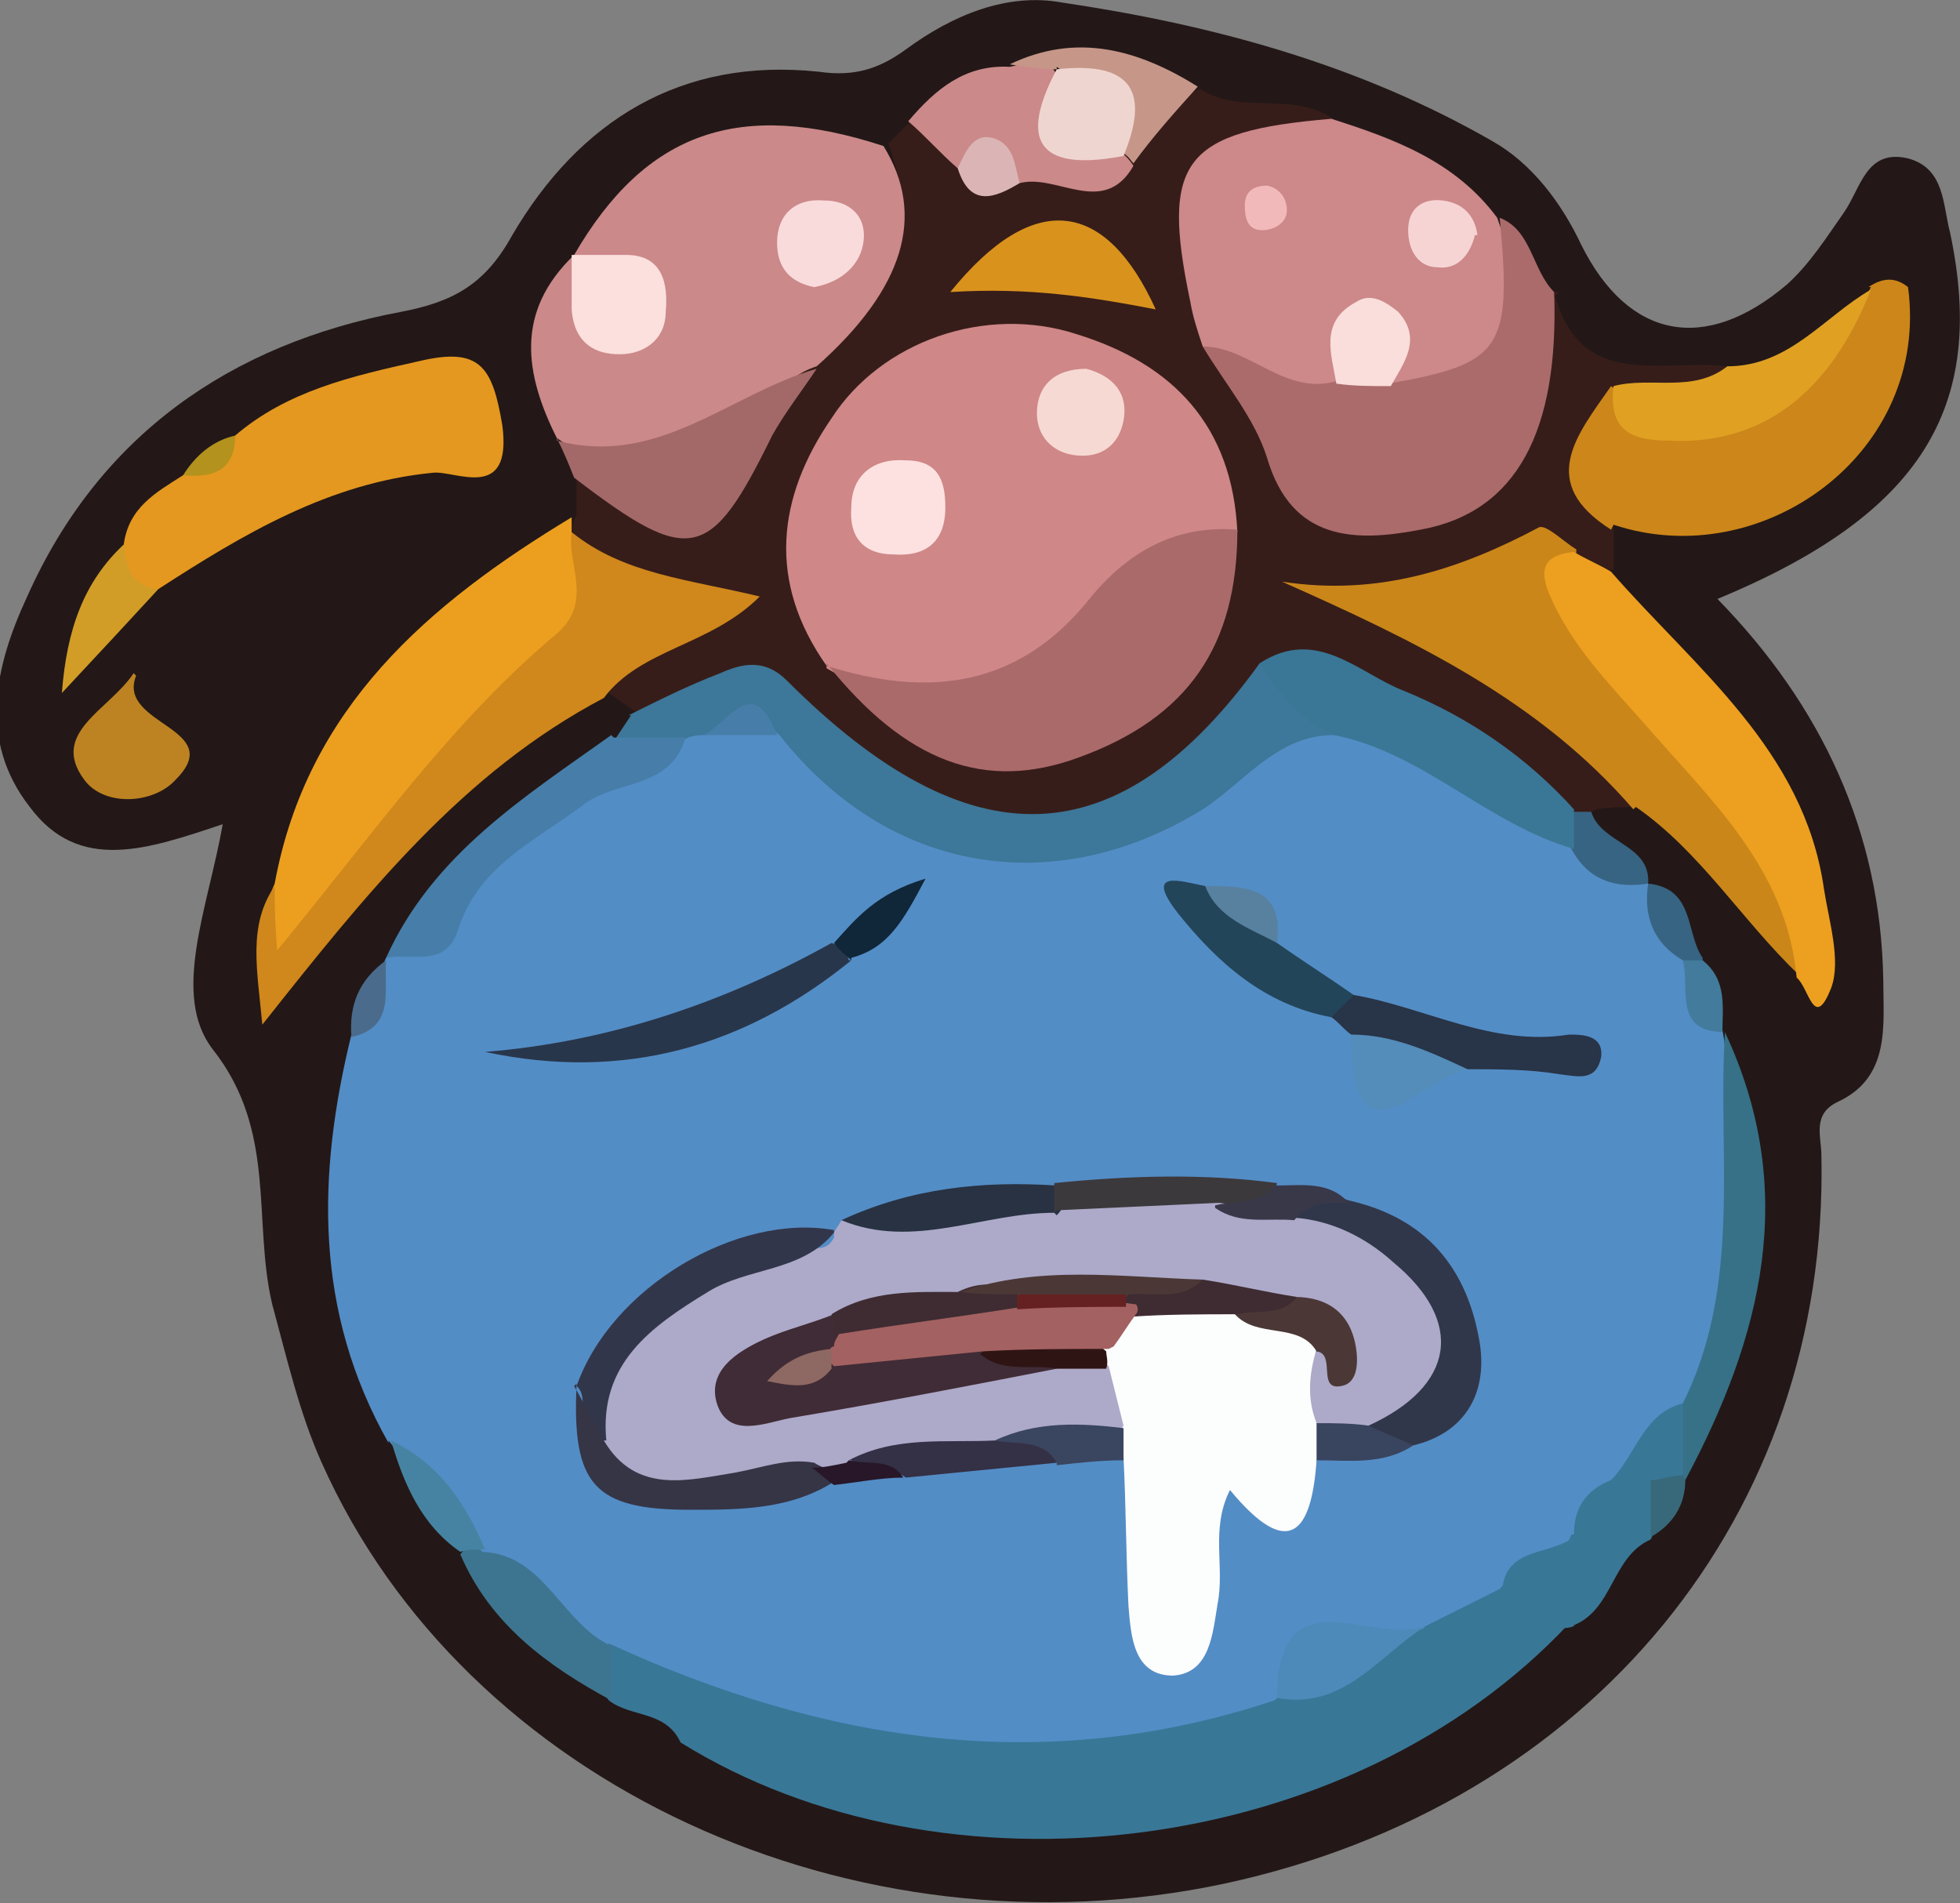<?xml version="1.0" encoding="UTF-8"?>
<svg id="Capa_2" data-name="Capa 2" xmlns="http://www.w3.org/2000/svg" viewBox="0 0 79.2 76.9">
  <rect x="0" y="0" width="79.2" height="76.9" fill="#808080" stroke="none"/>
  <defs>
    <style>
      .cls-1 {
        fill: #e4981f;
      }

      .cls-2 {
        fill: #3c393c;
      }

      .cls-3 {
        fill: #4a6b8c;
      }

      .cls-4 {
        fill: #cc8989;
      }

      .cls-5 {
        fill: #ab6b6b;
      }

      .cls-6 {
        fill: #c69689;
      }

      .cls-7 {
        fill: #402c36;
      }

      .cls-8 {
        fill: #3d7799;
      }

      .cls-9 {
        fill: #23455a;
      }

      .cls-10 {
        fill: #f2b9bb;
      }

      .cls-11 {
        fill: #fcfdfd;
      }

      .cls-12 {
        fill: #efd5cf;
      }

      .cls-13 {
        fill: #fce1e0;
      }

      .cls-14 {
        fill: #397797;
      }

      .cls-15 {
        fill: #a46161;
      }

      .cls-16 {
        fill: #2f1414;
      }

      .cls-17 {
        fill: #283447;
      }

      .cls-18 {
        fill: #cd8889;
      }

      .cls-19 {
        fill: #ca8619;
      }

      .cls-20 {
        fill: #427b9c;
      }

      .cls-21 {
        fill: #d9931d;
      }

      .cls-22 {
        fill: #3d7590;
      }

      .cls-23 {
        fill: #f9dbdc;
      }

      .cls-24 {
        fill: #4e8ab9;
      }

      .cls-25 {
        fill: #343046;
      }

      .cls-26 {
        fill: #fbe0dd;
      }

      .cls-27 {
        fill: #652122;
      }

      .cls-28 {
        fill: #3a7797;
      }

      .cls-29 {
        fill: #dbb5b5;
      }

      .cls-30 {
        fill: #b3921d;
      }

      .cls-31 {
        fill: #39445f;
      }

      .cls-32 {
        fill: #f9dedb;
      }

      .cls-33 {
        fill: #3e2c32;
      }

      .cls-34 {
        fill: #4683a2;
      }

      .cls-35 {
        fill: #e0a123;
      }

      .cls-36 {
        fill: #38697a;
      }

      .cls-37 {
        fill: #f6d4d4;
      }

      .cls-38 {
        fill: #376482;
      }

      .cls-39 {
        fill: #28364b;
      }

      .cls-40 {
        fill: #cf8787;
      }

      .cls-41 {
        fill: #bd8322;
      }

      .cls-42 {
        fill: #8e6862;
      }

      .cls-43 {
        fill: #102739;
      }

      .cls-44 {
        fill: #ec9f1f;
      }

      .cls-45 {
        fill: #a36968;
      }

      .cls-46 {
        fill: #4b3836;
      }

      .cls-47 {
        fill: #cb8989;
      }

      .cls-48 {
        fill: #548cba;
      }

      .cls-49 {
        fill: #467ea9;
      }

      .cls-50 {
        fill: #31374a;
      }

      .cls-51 {
        fill: #32364a;
      }

      .cls-52 {
        fill: #383849;
      }

      .cls-53 {
        fill: #d29d27;
      }

      .cls-54 {
        fill: #d0871b;
      }

      .cls-55 {
        fill: #271729;
      }

      .cls-56 {
        fill: #ada9c9;
      }

      .cls-57 {
        fill: #538dc6;
      }

      .cls-58 {
        fill: #3a455f;
      }

      .cls-59 {
        fill: #371d19;
      }

      .cls-60 {
        fill: #367188;
      }

      .cls-61 {
        fill: #ed9f1f;
      }

      .cls-62 {
        fill: #f6d9d3;
      }

      .cls-63 {
        fill: #283242;
      }

      .cls-64 {
        fill: #cd8619;
      }

      .cls-65 {
        fill: #353546;
      }

      .cls-66 {
        fill: #231817;
      }

      .cls-67 {
        fill: #57819f;
      }

      .cls-68 {
        fill: #ab6a6a;
      }
    </style>
  </defs>
  <g id="Capa_1-2" data-name="Capa 1">
    <g>
      <path class="cls-66" d="M69.4,24.2c4.2,4.3,6.6,9.4,6.7,15.4,0,1.8,.3,3.9-1.8,4.9-1.1,.5-.7,1.4-.7,2.2,.3,14.5-9.3,26.2-24.1,29.4-15,3.2-30.7-4-36.5-17-.9-2-1.4-4.2-2-6.4-.8-3.4,.2-7-2.4-10.3-1.7-2.2-.2-5.7,.4-9.1-3,1-5.8,2-7.8-.7-2.1-2.7-1.4-5.7-.1-8.5,2.9-6.5,8.2-10.2,15.1-11.5,2.1-.4,3.4-1.1,4.5-3.1,2.7-4.6,6.8-7.2,12.4-6.6,1.4,.2,2.4-.1,3.5-.9,1.9-1.4,4.1-2.3,6.3-1.9,6.1,.9,12,2.5,17.4,5.6,1.6,.9,2.8,2.5,3.6,4.2,1.9,3.8,5,4.4,8.3,1.6,.9-.8,1.6-1.9,2.3-2.9,.7-1,.9-2.6,2.6-2.2,1.5,.4,1.4,1.9,1.7,3,1.5,7.1-1.2,11.4-9.4,14.8Z"/>
      <path class="cls-57" d="M15.7,58.3c-3-5.3-2.9-10.8-1.5-16.5,.9-.8,.9-2.1,1.4-3.1h0c3.4-3.8,7.1-7.2,11.8-9.4,.3-.2,.7-.3,1.1-.4,1-.2,1.9-.2,2.8,.1,1.4,.4,2,1.8,3.1,2.6,4.4,2.7,8.8,2.8,13.3,.2,1.9-1.1,3.4-2.9,5.9-3,3.8,.5,6.7,3,9.9,4.7,.9,.9,2.1,1.3,3,2.1h0c.8,.8,.8,2.2,1.7,3,.7,.9,.2,2.3,1.4,3h0c.8,4.8,1.4,9.6-.9,14.2-.5,1.7-2,2.7-3,4-.7,.7-1.3,1.6-1.9,2.4-.9,1-2.3,1.4-3.2,2.5-1,.9-2.1,1.4-3.3,1.7-2.3,0-4.7,.1-5.9,2.7-8.1,3.9-16.1,2.3-24-.6-.8-.3-1.6-.8-2.3-1.1-2.2-1-3.7-3-5.7-4.3-1.3-1.6-2.4-3.3-3.7-4.9Z"/>
      <path class="cls-59" d="M62.8,11.8c1,4,4.3,2.7,7,3-.5,2-2.3,1.3-3.5,1.8-2.5,1.1-1.2,3-1.1,4.7,0,.6,0,1.1,0,1.7-.7,.3-1.3,0-2-.3-1.8-.8-3.1,.5-4.5,1-1.3,.4-2.6,.7-4,.6,4,.9,7.2,3.3,10.3,5.8,.7,.6,1.5,1.4,1.2,2.5-.6,0-1.1,0-1.7,.1-.3,.2-.6,.2-1,.1-2.7-1.4-4.9-3.8-7.9-4.8-1.3-.4-2.7-1.6-4.2-.4-3.2,6.9-14,7.8-18.8,1.9-1.1-1.3-2.4-2-4.2-1.1-.8,.4-1.8,1-2.8,.3-.3-.2-.7-.5-1-.7q1.1-1.9,3.7-3.5c-1.7-1-3.8-1.1-5-2.7-.2-.3-.2-.7,0-1,0-.5,0-1.1,0-1.6,2-.6,3.5,2.1,5.5,.9,1.7-1,1.4-3.3,2.7-4.7,.3-.3,.6-.8,1-1.1,3.1-2,4.8-4.7,3.4-8.5,.3-.3,.7-.7,1-1,1.2-.2,1.8,.6,2.5,1.3,.6,.6,1.3,.7,2,.5,1.3-.4,2.8,.4,4-.6,1-.9,1.8-2,3.1-2.4,1.7,1.1,3.8,0,5.5,1.3-.2,.3-.4,.7-.8,.7-5.7,.9-5.4,3.7-3.5,8,.6,1.2,1.5,2.3,2,3.6,.8,2.2,2.1,3.6,4.7,3.3,2.8-.3,4.5-1.9,5.4-4.5,.5-1.4,0-3,1.2-4.2Z"/>
      <path class="cls-14" d="M57.6,65.7c1-.5,2-1,3-1.5,1.7-2.1,2,0,2.7,.9,0,.2,0,.3,.1,.5-8.9,9.5-25.3,11.4-35.9,4.8-.6-1.3-2-1-2.9-1.7h0c-.6-.8-.7-1.6,0-2.3,8.7,4,17.6,5.4,26.9,2.3,1.8-1.5,3.9-2.2,6-2.9Z"/>
      <path class="cls-4" d="M35.7,5.9q2.6,4.2-2.7,8.9c-1.6,.5-2.3,2.2-3.8,2.9-2.2,1-4.4,1.6-6.7,0-1.3-2.6-1.7-5.1,.7-7.4,1,.6,.7,2.1,2.1,2.7,.5-2-1.6-1.7-2.1-2.7,2.9-5,6.7-6.3,12.5-4.4Z"/>
      <path class="cls-18" d="M48.6,14c-.2-.6-.4-1.2-.5-1.8-1.2-5.7-.3-6.9,5.7-7.4,2.5,.8,5,1.7,6.7,4,1.9,5.3,.4,7.6-4.6,7.2-.4-.6-.3-1.4-.5-2.1-1.1,.3-.9,1.6-1.8,2-2.2,.8-3.4-1-5-1.9Z"/>
      <path class="cls-19" d="M66,32.7c-3.8-4.4-8.8-6.8-14.2-9.2,3.9,.6,7.2-.5,10.4-2.2,.3-.1,1,.6,1.5,.9-.2,2.5,1.4,4.2,2.9,5.8,2.1,2.1,4,4.4,5.5,7,.8,1.3,1.9,2.8,.6,4.4-2.3-2.2-4-5-6.6-6.8Z"/>
      <path class="cls-5" d="M48.6,14c1.9,0,3.3,2,5.4,1.4,.7-.6,1.5-.6,2.1,.1,4.6-.8,5-1.4,4.5-6.7,1.3,.5,1.3,2.1,2.2,3,.2,5.6-1.5,8.9-5.4,9.6-2.6,.5-5.2,.5-6.2-2.9-.5-1.6-1.7-3-2.6-4.5Z"/>
      <path class="cls-44" d="M23.1,21c0,.2,0,.4,0,.5,1.1,1.6,1.5,3.2,0,4.7-4.1,4-7.8,8.4-11.7,12.9-.9-1.2-.8-2.3-.3-3.4,1.3-7.1,6.2-11.3,12-14.8Z"/>
      <path class="cls-1" d="M9.5,17.6c2.1-1.8,4.7-2.4,7.4-3,2.5-.6,3,.2,3.4,2.6,.4,3.1-1.9,1.8-2.8,1.9-4.2,.4-7.7,2.5-11.1,4.7-1.9,.6-1.7-.5-1.4-1.8,.2-1.5,1.3-2.1,2.4-2.8,.7-.5,1.7-.6,2.1-1.6Z"/>
      <path class="cls-54" d="M11.1,35.7c0,.7,0,1.5,.1,2.7,3.8-4.6,7-9.2,11.3-12.8,1.5-1.3,.4-2.8,.6-4.1,2.1,1.7,4.7,1.9,7.6,2.6-2,2-4.8,2.1-6.3,4.1-5.7,3-9.6,7.9-13.8,13.2-.2-2.2-.6-4,.5-5.6Z"/>
      <path class="cls-8" d="M25.4,28.9c1.2-.6,2.4-1.2,3.7-1.7,.9-.4,1.8-.6,2.7,.3,7.4,7.4,13.4,7.2,19.1-.7,1.8,.1,2.6,1.3,3,2.9-2.3,0-3.6,1.9-5.3,3-6,3.7-12.7,2.6-17.1-3-1-.9-2-.4-3,0-.2,0-.4,0-.7,.1-1,.6-1.9,.8-2.9,0,.2-.3,.4-.6,.6-.9Z"/>
      <path class="cls-64" d="M65.1,21.4c-3-1.9-1.4-3.8,0-5.8,2.9,2.3,5.4,.9,7.8-.9,1.1-.8,2.1-1.8,2.7-3.1h-.1c.6-.4,1.1-.4,1.6,0,.9,6.7-5.9,11.6-11.9,9.6Z"/>
      <path class="cls-61" d="M72.6,39.5c-.4-4.4-3.5-7.2-6.1-10.2-1.5-1.7-3-3.2-3.9-5.3-.5-1.2,0-1.6,1-1.7,.5,.3,1,.5,1.5,.8,3.4,3.9,7.8,7.2,8.6,12.8,.2,1.3,.7,2.9,.3,4-.7,1.8-.9,0-1.4-.4Z"/>
      <path class="cls-45" d="M22.5,17.8c4.1,1.1,7-1.9,10.5-2.9-.6,.9-1.3,1.8-1.8,2.7-2.5,5.1-3.3,5.3-8,1.7-.2-.5-.4-1-.7-1.6Z"/>
      <path class="cls-60" d="M68,56.7c2.4-4.8,1.4-10,1.7-15,3,6.4,1.5,12.3-1.6,18.1-.1-.1-.3-.3-.4-.4-.5-1-.3-1.9,.3-2.7Z"/>
      <path class="cls-49" d="M24.8,29.8c1,0,1.9,0,2.9,0-.6,2.1-2.8,1.7-4.1,2.7-2,1.5-4.3,2.5-5.1,5.1-.5,1.5-1.8,.9-2.9,1.1,1.9-4.2,5.6-6.5,9.1-9Z"/>
      <path class="cls-35" d="M75.6,11.7c-1.7,4.3-4.5,6.3-8.2,6.1-1.6,0-2.4-.5-2.2-2.2,1.5-.4,3.2,.3,4.6-.8,2.5,0,3.9-2,5.8-3.1Z"/>
      <path class="cls-47" d="M45.8,6.7c-1.2,2.1-3.1,.3-4.6,.7-.7-.6-1.4-1.3-2.5-.6-.7-.6-1.3-1.3-2-1.9,1.1-1.3,2.3-2.3,4.1-2.2,.5-.1,1-.3,1.5-.2,1.1,1,.7,3.3,2.8,3.5,.3,.2,.5,.4,.7,.7Z"/>
      <path class="cls-41" d="M5.5,27.3c-.8,2,3.7,2.1,1.6,4.2-.9,1-2.9,1.1-3.7,0-1.4-1.9,1-2.8,2-4.3Z"/>
      <path class="cls-22" d="M24.7,66.4c0,.8,0,1.5,0,2.3-2.6-1.4-4.9-3.1-6.1-5.9,.3-.4,.6-.4,.9-.1,2.5,.1,3.2,2.9,5.2,3.8Z"/>
      <path class="cls-14" d="M63.6,62c0-1.1,.5-1.8,1.5-2.2,.6-.4,1.1-.5,1.7,0,.5,.8,.3,1.6-.1,2.4-1.6,.7-1.5,2.9-3.2,3.5,0,0,0,0,0,0-.9-1.2-.6-2.5,0-3.7Z"/>
      <path class="cls-6" d="M42.7,2.8c-.6,0-1.3-.1-1.9-.2,2.7-1.3,5.2-.6,7.6,.9-.9,1-1.8,2-2.6,3.1-.1-.1-.2-.3-.4-.4-.4-1.6-1.4-2.6-2.7-3.5Z"/>
      <path class="cls-53" d="M5,22c.1,.9,.3,1.7,1.4,1.8-1.2,1.3-2.4,2.6-3.9,4.2,.2-2.6,.9-4.5,2.5-6Z"/>
      <path class="cls-34" d="M19.5,62.6c-.3,0-.6,0-.9,.1-1.6-1.1-2.3-2.8-2.8-4.5,1.9,.9,3,2.5,3.8,4.4Z"/>
      <path class="cls-38" d="M63.6,32.8c.2,0,.4,0,.7,0,.4,1.3,2.4,1.3,2.3,2.9-1.3,.2-2.4-.1-3.1-1.4-.4-.5-.4-1,0-1.5Z"/>
      <path class="cls-20" d="M69.7,41.7c-2.1,0-1.4-1.7-1.7-2.9,.2-.4,.5-.4,.8,0,1,.8,.8,1.9,.8,2.9Z"/>
      <path class="cls-38" d="M68.8,38.8c-.3,0-.5,0-.8,0-1.2-.7-1.6-1.8-1.4-3.1,1.9,.2,1.5,2,2.2,3Z"/>
      <path class="cls-3" d="M15.6,38.8c-.1,1.2,.4,2.7-1.4,3.1-.1-1.3,.3-2.3,1.4-3.1Z"/>
      <path class="cls-36" d="M66.7,62.1c0-.8,0-1.5,0-2.3,.4-.4,.8-.5,1.3-.2,0,0,.1,.2,.1,.2,0,1-.5,1.8-1.4,2.3Z"/>
      <path class="cls-30" d="M9.5,17.6c0,1.5-1,1.7-2.1,1.6,.5-.8,1.2-1.4,2.1-1.6Z"/>
      <path class="cls-56" d="M33.7,49.8c.1-.2,.2-.3,.3-.5,2.8,0,5.6-1.2,8.5-.8,2.2,.2,4.4-.6,6.6-.3,1.2,.4,2.4,.3,3.6,.4,1.6,0,2.8,1,4,1.8,1.8,1.1,2.6,2.9,2.4,5.1-.2,2-1.9,2.3-3.5,2.8-.8,0-1.7,.1-2.4-.4-.8-.8-.8-1.7-.6-2.7,.2-1,1.5-.4,1.4-.6-.3-1.1-1.3-1.1-2.2-1.2-1.3,0-2.5-.4-3.8-.6-2.9,0-5.9-.4-8.8,.3-1.6,.4-3.4,.2-5,.9-1.3,.4-2.6,.8-4,2.6,4.7-.5,8.7-1.2,12.7-1.7,.8-.1,1.5,0,2.2,.4,.7,.8,1.2,1.6,.5,2.7-1.6,1-3.6,0-5.3,.8-1.9,.8-3.9,.1-5.9,.7-.6,.1-1.2,.3-1.8,.4-2.9,.2-6.1,2.5-8.5-1.1-.2-4.4,3.1-7.8,8.3-8.4,.5,0,1,.2,1.3-.4Z"/>
      <path class="cls-11" d="M45.4,57.6c-.2-.8-.4-1.6-.6-2.4-.3-.3-.4-.7-.3-1.1,.2-.8,.8-1.3,1.5-1.7,1.4-.3,2.7-.2,4,.3,1,.6,3-.3,3.2,1.8-.3,1-.4,2,0,3,.4,.5,.3,1,0,1.5-.2,2.9-1.1,4.1-3.5,1.2-.8,1.6-.2,3.1-.5,4.6-.2,1.2-.3,2.8-1.8,2.9-1.6,0-1.7-1.6-1.8-2.8-.1-2-.1-4-.2-6-.3-.4-.3-.9,0-1.3Z"/>
      <path class="cls-28" d="M63.6,32.8c0,.5,0,1,0,1.5-3.5-1-6.1-3.9-9.7-4.6-1.4-.6-2.2-1.7-3-2.9,2.3-1.5,4,.4,5.8,1.1,2.7,1.1,5,2.7,6.9,4.8Z"/>
      <path class="cls-39" d="M34.4,38.8c-4.3,3.5-9.2,4.9-14.8,3.7,5-.4,9.7-2,14-4.4,.3,.1,.6,.3,.7,.7Z"/>
      <path class="cls-50" d="M55.3,57.6c3.5-1.6,3.9-4.2,1-6.6-1.1-1-2.5-1.7-4-1.8,.3-1.7,1.3-1,2.2-.7,3.1,.7,4.8,2.7,5.3,5.8,.3,2-.6,3.6-2.7,4.1-.7,0-1.7,.6-1.8-.8Z"/>
      <path class="cls-51" d="M33.7,49.8c-1.3,1.6-3.5,1.4-5.1,2.4-2.3,1.4-4.4,2.9-4.1,6-1.7,0-.5-1.6-1.2-2.2,1.4-4,6.5-7,10.4-6.3Z"/>
      <path class="cls-65" d="M23.2,56c.4,.7,.8,1.5,1.2,2.2,1.3,2.2,3.4,1.6,5.3,1.3,1.1-.2,2.1-.6,3.2-.4,.3,.2,.8,.3,.9,.7-1.8,1.2-3.9,1.2-5.9,1.2-3.9,0-4.8-1-4.6-5.1Z"/>
      <path class="cls-17" d="M54.6,41.8c-.3-.2-.5-.5-.8-.7-.2-.7,0-1.1,.9-.9,2.9,.5,5.6,2.1,8.7,1.6,.5,0,1.4,0,1.3,.9-.2,1-.9,.8-1.7,.7-1.2-.2-2.5-.2-3.7-.2-1.5-.5-3.4,.2-4.7-1.4Z"/>
      <path class="cls-24" d="M57.6,65.7c-1.9,1.2-3.3,3.4-6,2.9,0-5.1,3.9-2.1,6-2.9Z"/>
      <path class="cls-9" d="M54.7,40.2c-.3,.3-.6,.6-.9,.9-2.7-.5-4.6-2.2-6.2-4.2-1.4-1.8,.1-1.3,1.1-1.1,.9,.8,2.4,.9,2.9,2.3,1,.7,2.1,1.4,3.1,2.1Z"/>
      <path class="cls-63" d="M42.6,49c-2.9,0-5.7,1.5-8.6,.3,2.8-1.3,5.7-1.6,8.7-1.4,.4,.4,.4,.8,0,1.2Z"/>
      <path class="cls-48" d="M54.6,41.8c1.7,0,3.2,.7,4.7,1.4-1.8,.3-4.7,4.3-4.7-1.4Z"/>
      <path class="cls-2" d="M42.6,49c0-.4,0-.8,0-1.2,3-.3,6-.4,9,0-.3,1.8-1.5,.8-2.4,.8-2.2,.1-4.4,.2-6.5,.3Z"/>
      <path class="cls-25" d="M34.3,59c1.9-1,3.9-.7,5.9-.8,1,0,2.3-1,2.5,.9-2,.2-4.1,.4-6.1,.6-.6-.5-1.7,0-2.2-.7Z"/>
      <path class="cls-14" d="M63.6,62c0,1.2,0,2.4,0,3.7-1.5,.6-1.1-2.6-2.9-1.4,.1-1.9,2.1-1.4,3-2.3Z"/>
      <path class="cls-58" d="M42.7,59.1c-.6-1-1.6-.7-2.5-.9,1.7-.8,3.5-.7,5.2-.5,0,.4,0,.9,0,1.3-.9,0-1.8,.1-2.7,.2Z"/>
      <path class="cls-14" d="M68,59.6c-.4,0-.9,.2-1.3,.2-.5,0-1.1,0-1.6,0,1-1,1.3-2.7,2.9-3.1,0,1,0,1.9,0,2.9Z"/>
      <path class="cls-43" d="M34.4,38.8c-.2-.2-.5-.4-.7-.7,.9-1,1.7-2,3.7-2.6-.9,1.7-1.5,2.8-3,3.2Z"/>
      <path class="cls-31" d="M55.3,57.6c.6,.3,1.2,.5,1.8,.8-1.2,.8-2.6,.6-3.9,.6,0-.5,0-1,0-1.5,.7,0,1.4,0,2.1,.1Z"/>
      <path class="cls-52" d="M49.1,48.7c.8-.2,1.8,0,2.4-.8,1.1,0,2.2-.2,3,.7-.8,0-1.6-.1-2.2,.7-1.1-.1-2.2,.2-3.2-.5Z"/>
      <path class="cls-67" d="M51.6,38.1c-1.1-.6-2.4-1-2.9-2.3,1.6,0,3.2,0,2.9,2.3Z"/>
      <path class="cls-49" d="M28.4,29.7c1-.4,2-2.6,3,0-1,0-2,0-3,0Z"/>
      <path class="cls-55" d="M34.3,59c.8,.2,1.7-.1,2.2,.7-.9,0-1.9,.2-2.8,.3-.3-.2-.6-.5-.9-.7,.5,0,.9-.1,1.4-.2Z"/>
      <path class="cls-40" d="M33.4,26.9c-2.4-3.4-2-6.8,.2-10,2-3.1,6.2-4.6,9.9-3.4,3.9,1.2,6.3,3.7,6.5,8-2.5,1.5-4.9,3.1-7.2,5.1-2.9,2.6-5.8,2.5-9.4,.4Z"/>
      <path class="cls-68" d="M33.4,26.9c4.1,1.3,7.8,.9,10.7-2.8,1.5-1.8,3.4-2.9,5.9-2.7,0,4.7-2,7.6-6.4,9.2-3.8,1.4-7,.2-10.2-3.8Z"/>
      <path class="cls-21" d="M38.4,11.8c3.4-4.2,6.3-3.7,8.3,.7-2.6-.5-5.1-.9-8.3-.7Z"/>
      <path class="cls-29" d="M38.7,6.8c.3-.6,.6-1.5,1.5-1.2,.8,.3,.8,1.1,1,1.8-1,.6-2,1-2.5-.6Z"/>
      <path class="cls-26" d="M23.1,10.3c.7,0,1.5,0,2.2,0,1.5,0,1.7,1.2,1.6,2.3,0,1-.7,1.6-1.6,1.7-1.2,.1-2.1-.4-2.2-1.8,0-.7,0-1.5,0-2.2,0,0,0,0,0,0Z"/>
      <path class="cls-23" d="M32.9,11.6c-1-.2-1.5-.8-1.5-1.8,0-1.1,.7-1.8,1.9-1.7,1,0,1.7,.6,1.6,1.6-.1,1-.9,1.7-2,1.9Z"/>
      <path class="cls-32" d="M56.1,15.6c-.7,0-1.4,0-2.1-.1-.2-1.2-.7-2.5,.8-3.3,.6-.4,1.2,0,1.7,.4,1,1.1,.2,2.1-.3,3Z"/>
      <path class="cls-37" d="M59.6,9.5c-.2,.8-.7,1.4-1.5,1.3-.8,0-1.2-.7-1.2-1.5,0-.9,.6-1.3,1.4-1.2,.8,.1,1.3,.6,1.4,1.4Z"/>
      <path class="cls-10" d="M51.2,7.5c.5,.1,.8,.5,.8,1,0,.5-.5,.8-1,.8-.6,0-.7-.5-.7-1,0-.6,.4-.8,.9-.8Z"/>
      <path class="cls-12" d="M42.7,2.8c2.7-.3,3.9,.6,2.7,3.5-3.1,.6-4.4-.3-2.7-3.5Z"/>
      <path class="cls-7" d="M42.7,55.3c-3.6,.7-7.2,1.4-10.8,2-1,.2-2.4,.8-2.9-.5-.5-1.4,.8-2.2,1.9-2.7,.9-.4,1.8-.6,2.8-1,.2,.2,.4,.5,.4,.8,0,.3-.1,.6-.3,.8-.3,0-.4,.2-.2,.3,.2,0,.5-.2,.7-.4,1.7-.6,3.5-1.2,5.3-.7,1.1,.4,2.3,.4,3.1,1.4Z"/>
      <path class="cls-33" d="M33.7,54c0-.3,0-.6-.1-.9,1.6-1,3.4-.9,5.1-.9,.8-.4,1.6-.4,2.4,0,.2,.4,.1,.8-.2,1.1-2.4,.4-4.7,1.7-7.2,.7Z"/>
      <path class="cls-46" d="M53.2,54.6c-.7-1.2-2.4-.5-3.3-1.5,.6-.8,1.7-.1,2.4-.7,1.4,0,2.3,.7,2.5,2.1,.1,.7,0,1.4-.6,1.5-1,.2-.2-1.3-1-1.4Z"/>
      <path class="cls-46" d="M41.2,52.3c-.8,0-1.6,0-2.4-.1,3.2-1.1,6.5-.6,9.8-.5-.5,1.8-2.2,.4-3.1,1.1-1.5,.5-3,.6-4.3-.5Z"/>
      <path class="cls-33" d="M45.6,52.3c1-.1,2.1,.3,3-.6,1.3,.2,2.5,.5,3.8,.7-.6,.8-1.5,.5-2.4,.7-1.4,0-2.9,0-4.3,.1-.1,0-.2-.2-.3-.2,0-.3,0-.5,.2-.7Z"/>
      <path class="cls-16" d="M42.7,55.3c-1-.2-2.2,.2-3.1-.6,1.7-1.3,3.4-1.6,5.1-.1,0,.2,.1,.4,0,.7-.7,0-1.4,0-2.1,0Z"/>
      <path class="cls-15" d="M44.8,54.5c-1.7,0-3.4,0-5.1,.1-2,.2-4,.4-6,.6-.2-.2-.3-.3-.2-.5,0-.2,.1-.3,.2-.3,0-.2,.1-.3,.2-.5,2.5-.4,4.9-.7,7.4-1.1,1.5-.5,3-.3,4.6-.1,.1,.1,.1,.3,0,.4-.3,.4-.6,.9-.9,1.3Z"/>
      <path class="cls-13" d="M38.2,20.5c0,1.4-.8,2-2.1,1.9-1.2,0-1.8-.7-1.7-1.9,0-1.3,.9-2,2.2-1.9,1.3,0,1.6,.8,1.6,1.9Z"/>
      <path class="cls-62" d="M43.9,14.9c1.1,.3,1.7,1,1.5,2.1-.2,1-.9,1.5-1.9,1.4-1-.1-1.6-.8-1.6-1.7,0-1.1,.7-1.8,2-1.8Z"/>
      <path class="cls-42" d="M33.6,54.5c0,.3,0,.5,0,.8-.7,.9-1.6,.7-2.6,.5,.8-.9,1.6-1.2,2.6-1.3Z"/>
      <path class="cls-27" d="M45.7,52.8c-1.5,0-3,0-4.6,.1,0-.2,0-.4,0-.6,1.5,0,2.9,0,4.4,0,0,.2,0,.3,0,.5Z"/>
    </g>
  </g>
</svg>